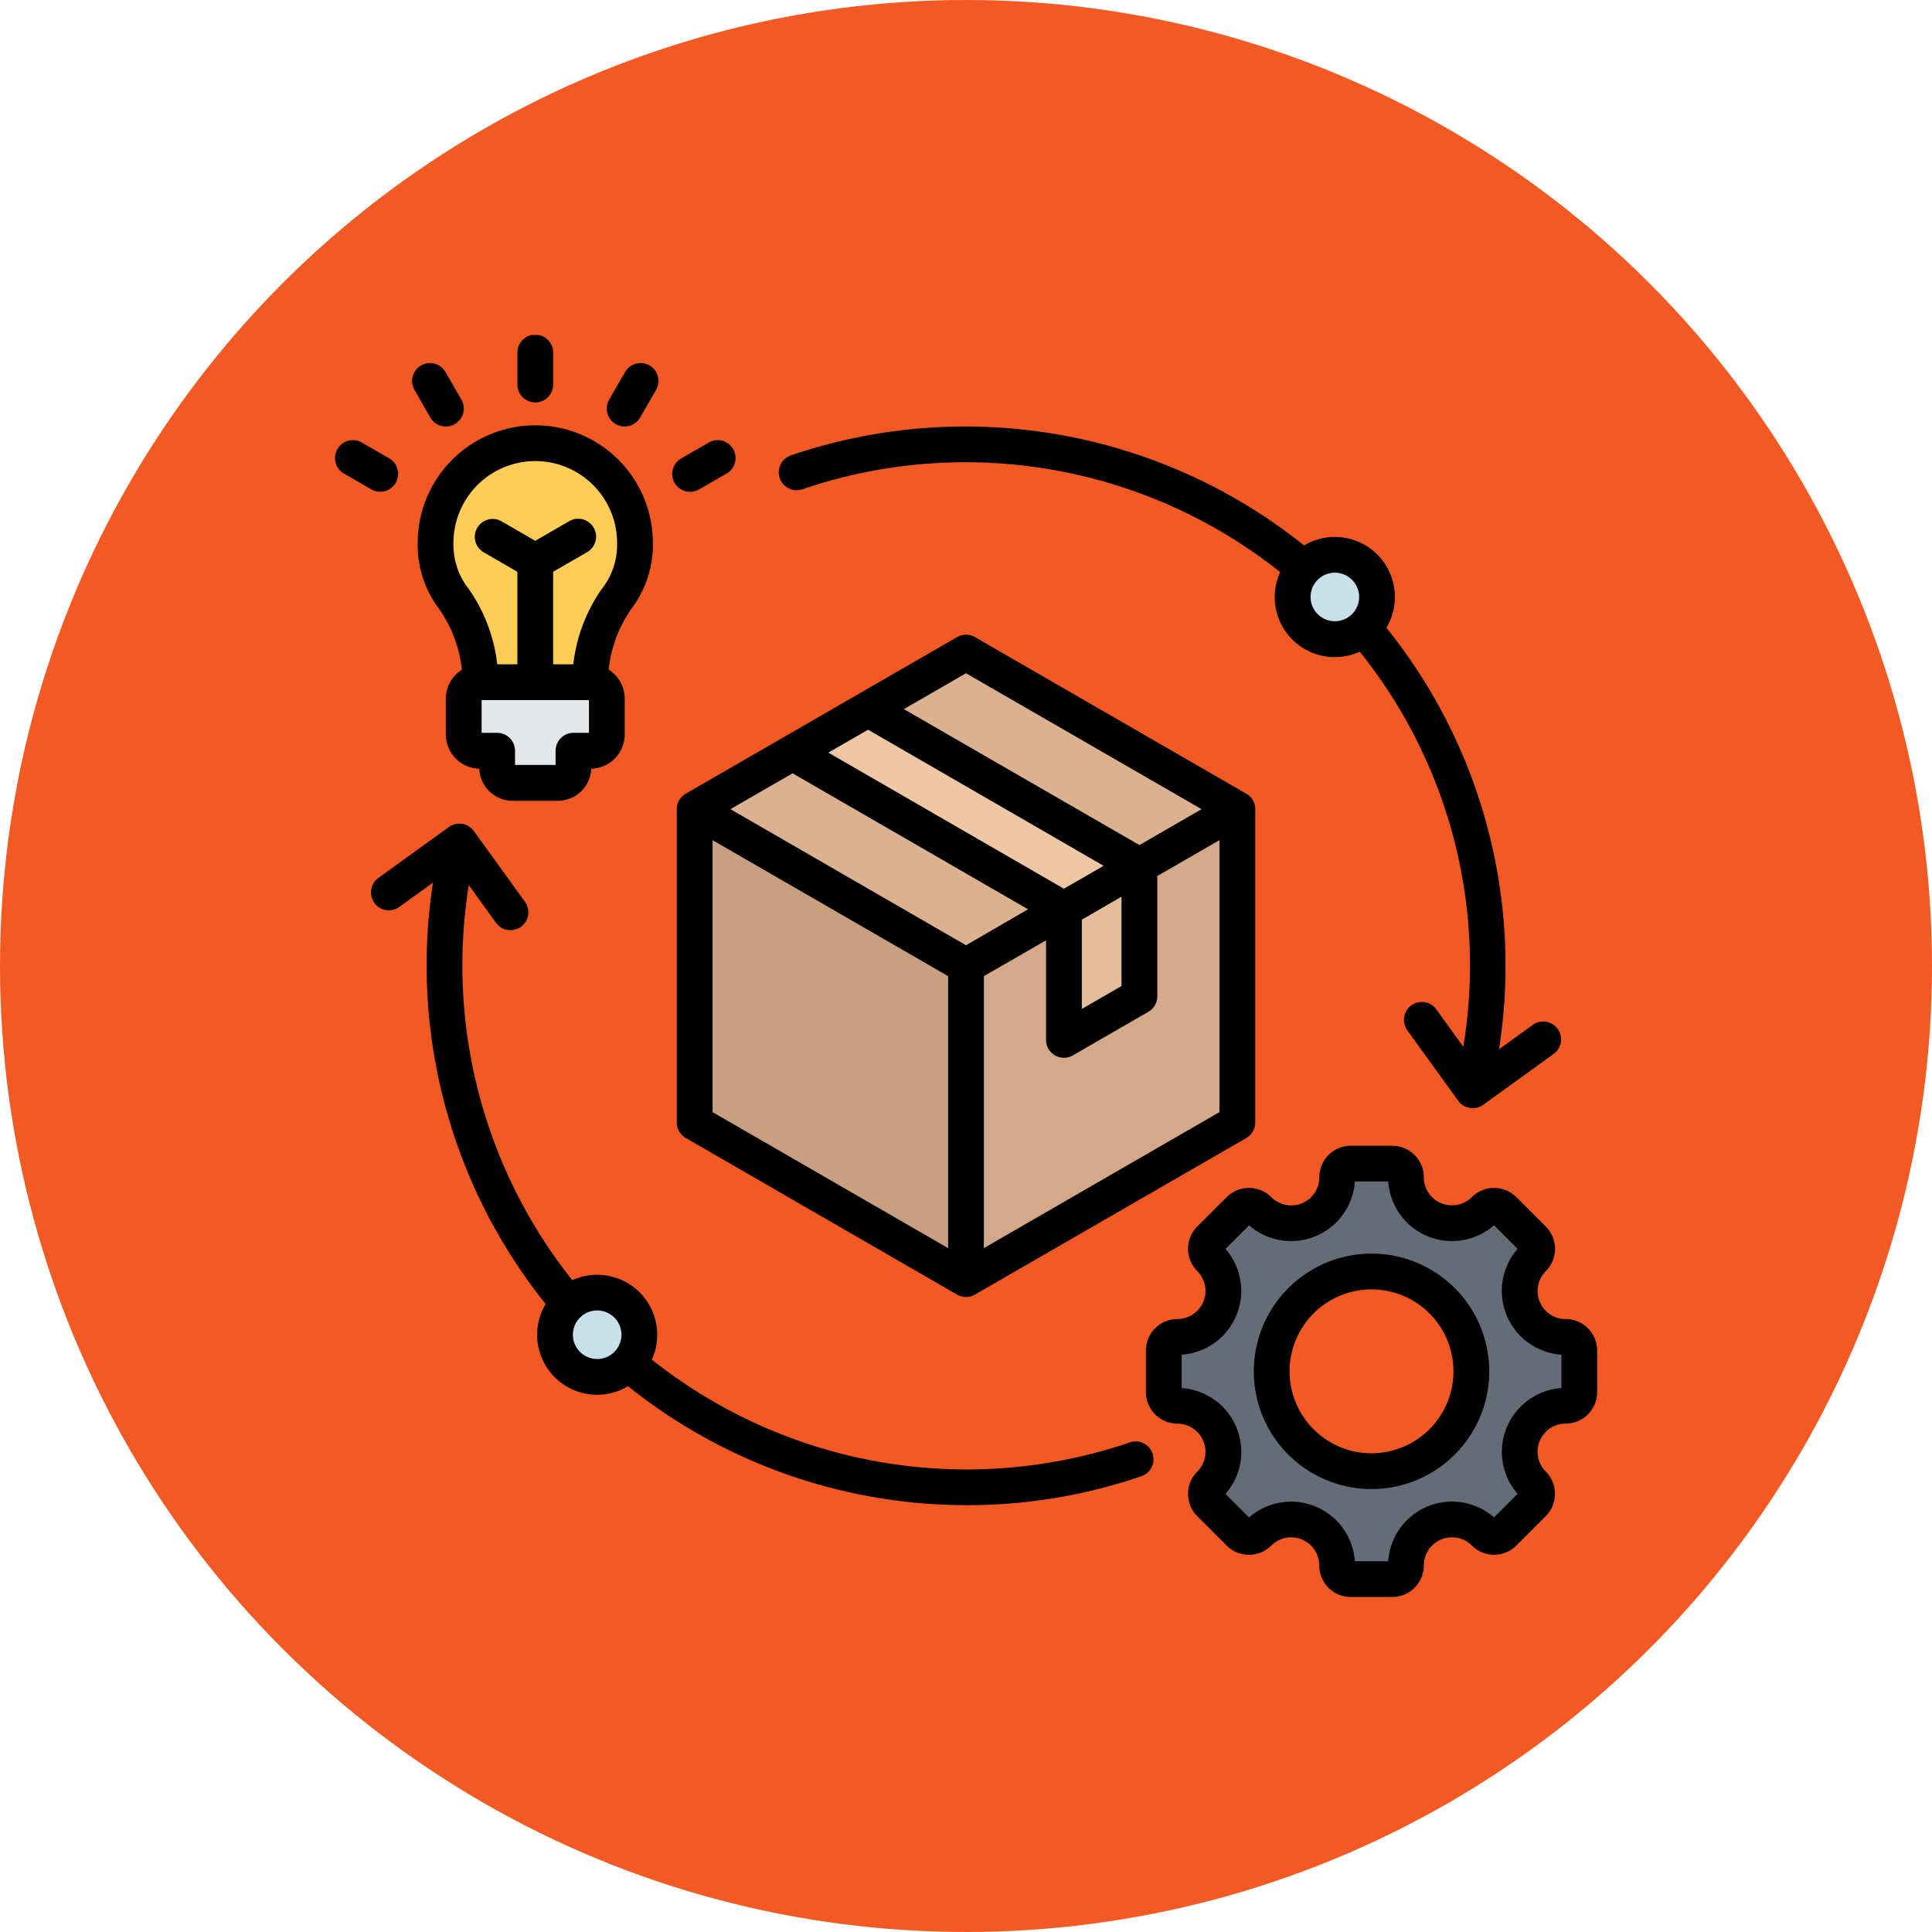 <svg xmlns="http://www.w3.org/2000/svg" width="85" height="85" viewBox="0 0 85 85">
  <g id="Grupo_1100038" data-name="Grupo 1100038" transform="translate(-284.73 -6151)">
    <circle id="Elipse_11499" data-name="Elipse 11499" cx="42.5" cy="42.5" r="42.5" transform="translate(284.73 6151)" fill="#f35923"/>
    <g id="Grupo_1102407" data-name="Grupo 1102407" transform="translate(290.461 6156.67)">
      <g id="Grupo_1102406" data-name="Grupo 1102406" transform="translate(13.458 13.806)">
        <g id="Grupo_1102403" data-name="Grupo 1102403" transform="translate(0 0)">
          <path id="Trazado_886486" data-name="Trazado 886486" d="M53.039,51.208a4.386,4.386,0,0,1,4.386,4.386c0,2.852-2.052,2.184-2.052,7.358H50.7c0-5.173-2.052-4.506-2.052-7.358A4.386,4.386,0,0,1,53.039,51.208Z" transform="translate(-48.653 -51.208)" fill="#fdcd56" fill-rule="evenodd"/>
          <path id="Trazado_886487" data-name="Trazado 886487" d="M60.385,144.733h4.847a.727.727,0,0,1,.725.725v1.565a.727.727,0,0,1-.725.725h-.745v.727a.686.686,0,0,1-.684.684H61.815a.686.686,0,0,1-.684-.684v-.727h-.745a.727.727,0,0,1-.725-.725v-1.565a.727.727,0,0,1,.725-.725Z" transform="translate(-58.423 -134.218)" fill="#e4e8eb" fill-rule="evenodd"/>
        </g>
        <path id="Trazado_886488" data-name="Trazado 886488" d="M351.294,343.766a2.024,2.024,0,0,0-1.431,3.454.6.6,0,0,1,0,.849l-1.293,1.293a.6.6,0,0,1-.849,0,2.024,2.024,0,0,0-3.453,1.431.6.6,0,0,1-.6.6H341.84a.6.6,0,0,1-.6-.6,2.023,2.023,0,0,0-3.454-1.431.6.6,0,0,1-.849,0l-1.293-1.293a.6.6,0,0,1,0-.849,2.024,2.024,0,0,0-1.431-3.454.6.6,0,0,1-.6-.6v-1.828a.6.6,0,0,1,.6-.6,2.024,2.024,0,0,0,1.431-3.453.6.6,0,0,1,0-.849l1.293-1.293a.6.6,0,0,1,.849,0,2.024,2.024,0,0,0,3.454-1.431.6.6,0,0,1,.6-.6h1.828a.6.6,0,0,1,.6.6,2.024,2.024,0,0,0,3.453,1.431.6.6,0,0,1,.849,0l1.293,1.293a.6.6,0,0,1,0,.849,2.024,2.024,0,0,0,1.431,3.453.6.6,0,0,1,.6.6v1.828A.6.6,0,0,1,351.294,343.766Zm-8.54-5.906a4.392,4.392,0,1,0,4.392,4.392A4.392,4.392,0,0,0,342.754,337.86Z" transform="translate(-301.576 -301.418)" fill="#636c77" fill-rule="evenodd"/>
        <g id="Grupo_1102404" data-name="Grupo 1102404" transform="translate(5.254 4.91)">
          <path id="Trazado_886489" data-name="Trazado 886489" d="M129.693,94.88a1.855,1.855,0,1,1-1.855,1.855A1.855,1.855,0,0,1,129.693,94.88ZM97.238,127.335a1.855,1.855,0,1,1-1.855,1.855A1.855,1.855,0,0,1,97.238,127.335Z" transform="translate(-95.383 -94.88)" fill="#c7e0ec" fill-rule="evenodd"/>
        </g>
        <g id="Grupo_1102405" data-name="Grupo 1102405" transform="translate(11.399 9.209)">
          <path id="Trazado_886490" data-name="Trazado 886490" d="M161.984,133.12l-11.937,6.892V153.8l11.937,6.892,11.937-6.892V140.012Z" transform="translate(-150.047 -133.12)" fill="#c89f81" fill-rule="evenodd"/>
          <path id="Trazado_886491" data-name="Trazado 886491" d="M268.159,194.42V208.2L256.222,215.1V201.312Z" transform="translate(-244.285 -187.528)" fill="#d5a889" fill-rule="evenodd"/>
          <path id="Trazado_886492" data-name="Trazado 886492" d="M161.984,133.12l-11.937,6.892,11.937,6.892,11.937-6.892Z" transform="translate(-150.047 -133.12)" fill="#dcb190" fill-rule="evenodd"/>
          <path id="Trazado_886493" data-name="Trazado 886493" d="M191.688,155.244l-3.321,1.917,11.937,6.892V169.8l3.321-1.917v-5.743Z" transform="translate(-184.059 -152.757)" fill="#efc7a4" fill-rule="evenodd"/>
          <path id="Trazado_886494" data-name="Trazado 886494" d="M297.862,222.287l-3.321,1.917v-5.743l3.321-1.917Z" transform="translate(-278.296 -207.165)" fill="#e6bd9b" fill-rule="evenodd"/>
        </g>
      </g>
      <path id="Trazado_886495" data-name="Trazado 886495" d="M37.556,49.242V37.276L40.291,35.7v4.38a.786.786,0,0,0,.787.787.8.8,0,0,0,.394-.105l3.32-1.917a.787.787,0,0,0,.394-.681V32.871l2.734-1.578V43.259ZM17.974,9.068h-.31a.788.788,0,0,0-.632.771v1.41a.787.787,0,0,0,1.574,0V9.839A.787.787,0,0,0,17.974,9.068Zm7.645,22.225,10.364,5.983V49.242L25.619,43.259Zm16.246,3.5v3.926l1.746-1.008V33.78Zm-.787-1.363,1.746-1.008L32.461,26.434l-1.747,1.009Zm-4.308,2.487L39.5,34.335,29.14,28.352,26.406,29.93Zm0-11.967-2.734,1.579L44.4,31.509l2.734-1.579Zm.394-1.59a.787.787,0,0,0-.787,0L24.438,29.249a.788.788,0,0,0-.394.681V43.713a.789.789,0,0,0,.394.682l11.937,6.892a.789.789,0,0,0,.787,0L49.1,44.4a.787.787,0,0,0,.394-.682V29.93a.786.786,0,0,0-.394-.681ZM54.61,58.268a3.605,3.605,0,1,1,3.605-3.6A3.609,3.609,0,0,1,54.61,58.268Zm0-8.784a5.179,5.179,0,1,1-5.179,5.179A5.185,5.185,0,0,1,54.61,49.484ZM62.965,55.4V53.93a2.812,2.812,0,0,1-1.928-4.655L60,48.238a2.811,2.811,0,0,1-4.654-1.928H53.877a2.811,2.811,0,0,1-4.654,1.928l-1.038,1.037a2.812,2.812,0,0,1-1.928,4.655V55.4a2.811,2.811,0,0,1,1.928,4.655l1.038,1.037a2.81,2.81,0,0,1,4.654,1.928h1.468A2.811,2.811,0,0,1,60,61.089l1.037-1.037A2.812,2.812,0,0,1,62.965,55.4Zm.187-3.035a1.237,1.237,0,0,1-.875-2.11,1.389,1.389,0,0,0,0-1.962L60.983,47a1.389,1.389,0,0,0-1.962,0,1.237,1.237,0,0,1-2.11-.874,1.389,1.389,0,0,0-1.387-1.388H53.7a1.389,1.389,0,0,0-1.387,1.388A1.237,1.237,0,0,1,50.2,47a1.389,1.389,0,0,0-1.962,0L46.944,48.29a1.389,1.389,0,0,0,0,1.962,1.237,1.237,0,0,1-.873,2.11,1.39,1.39,0,0,0-1.388,1.388v1.828a1.39,1.39,0,0,0,1.388,1.387,1.237,1.237,0,0,1,.873,2.11,1.389,1.389,0,0,0,0,1.962l1.293,1.292a1.389,1.389,0,0,0,1.963,0,1.235,1.235,0,0,1,2.109.874A1.389,1.389,0,0,0,53.7,64.591h1.828A1.389,1.389,0,0,0,56.912,63.2a1.237,1.237,0,0,1,2.11-.874,1.39,1.39,0,0,0,1.963,0l1.291-1.292a1.39,1.39,0,0,0,0-1.962,1.237,1.237,0,0,1,.875-2.11,1.389,1.389,0,0,0,1.387-1.387V53.749a1.389,1.389,0,0,0-1.387-1.388ZM20.744,20.242a7.215,7.215,0,0,0-1.253,3.315h-.886V19.486l1.488-.859a.787.787,0,1,0-.787-1.363l-1.487.859-1.488-.859a.787.787,0,0,0-.787,1.363l1.487.859v4.071h-.885a7.2,7.2,0,0,0-1.254-3.315,3.134,3.134,0,0,1-.673-2.026,3.6,3.6,0,0,1,7.2,0A3.134,3.134,0,0,1,20.744,20.242Zm-.563,6.33H19.5a.788.788,0,0,0-.787.787v.624H16.928v-.624a.788.788,0,0,0-.787-.787h-.683V25.131h4.723v1.441Zm2.812-8.356a5.173,5.173,0,0,0-10.347,0,4.655,4.655,0,0,0,.926,2.881,5.7,5.7,0,0,1,1.018,2.7,1.509,1.509,0,0,0-.707,1.278v1.565a1.514,1.514,0,0,0,1.472,1.511,1.472,1.472,0,0,0,1.469,1.411h1.989a1.473,1.473,0,0,0,1.469-1.411,1.514,1.514,0,0,0,1.472-1.511V25.069a1.512,1.512,0,0,0-.707-1.278,5.7,5.7,0,0,1,1.018-2.7A4.658,4.658,0,0,0,22.993,18.215Zm.955-2.64a.788.788,0,0,1,.289-1.075l1.221-.705a.787.787,0,0,1,.787,1.363l-1.221.705a.789.789,0,0,1-1.076-.288ZM21.07,11.91l.705-1.222a.787.787,0,0,1,1.363.787L22.432,12.7a.786.786,0,1,1-1.362-.787ZM10.615,15.864l-1.221-.705a.787.787,0,0,1,.787-1.363L11.4,14.5a.787.787,0,0,1-.787,1.363ZM12.5,11.476a.787.787,0,0,1,1.363-.787l.705,1.222A.787.787,0,1,1,13.2,12.7Zm41.565,9.118A1.068,1.068,0,1,1,53,19.526,1.069,1.069,0,0,1,54.065,20.594Zm-24.491-4.74A22.252,22.252,0,0,1,50.592,19.5a2.64,2.64,0,0,0,3.5,3.5,22.041,22.041,0,0,1,4.557,17.384l-1.187-1.645a.787.787,0,0,0-1.276.922l2.239,3.1a.783.783,0,0,0,.513.316.772.772,0,0,0,.125.01.789.789,0,0,0,.461-.149l3.1-2.24a.787.787,0,0,0-.922-1.276L60.22,40.492a23.72,23.72,0,0,0-4.955-18.544,2.641,2.641,0,0,0-3.622-3.621,23.837,23.837,0,0,0-22.58-3.962.787.787,0,1,0,.512,1.489Zm-10.1,37.2a1.068,1.068,0,1,1,1.068,1.067A1.069,1.069,0,0,1,19.474,53.05Zm24.491,4.74a22.26,22.26,0,0,1-21.019-3.648,2.615,2.615,0,0,0,.238-1.093,2.641,2.641,0,0,0-3.736-2.4,22.235,22.235,0,0,1-4.554-17.382l1.186,1.643a.787.787,0,1,0,1.276-.921l-2.239-3.1a.788.788,0,0,0-1.1-.177l-3.1,2.239a.787.787,0,1,0,.922,1.276l1.479-1.068A23.811,23.811,0,0,0,18.274,51.7,2.64,2.64,0,0,0,21.9,55.317a23.837,23.837,0,0,0,14.92,5.235,23.592,23.592,0,0,0,7.659-1.273.787.787,0,1,0-.51-1.489Z" transform="translate(0)" fill-rule="evenodd"/>
    </g>
  </g>
</svg>
